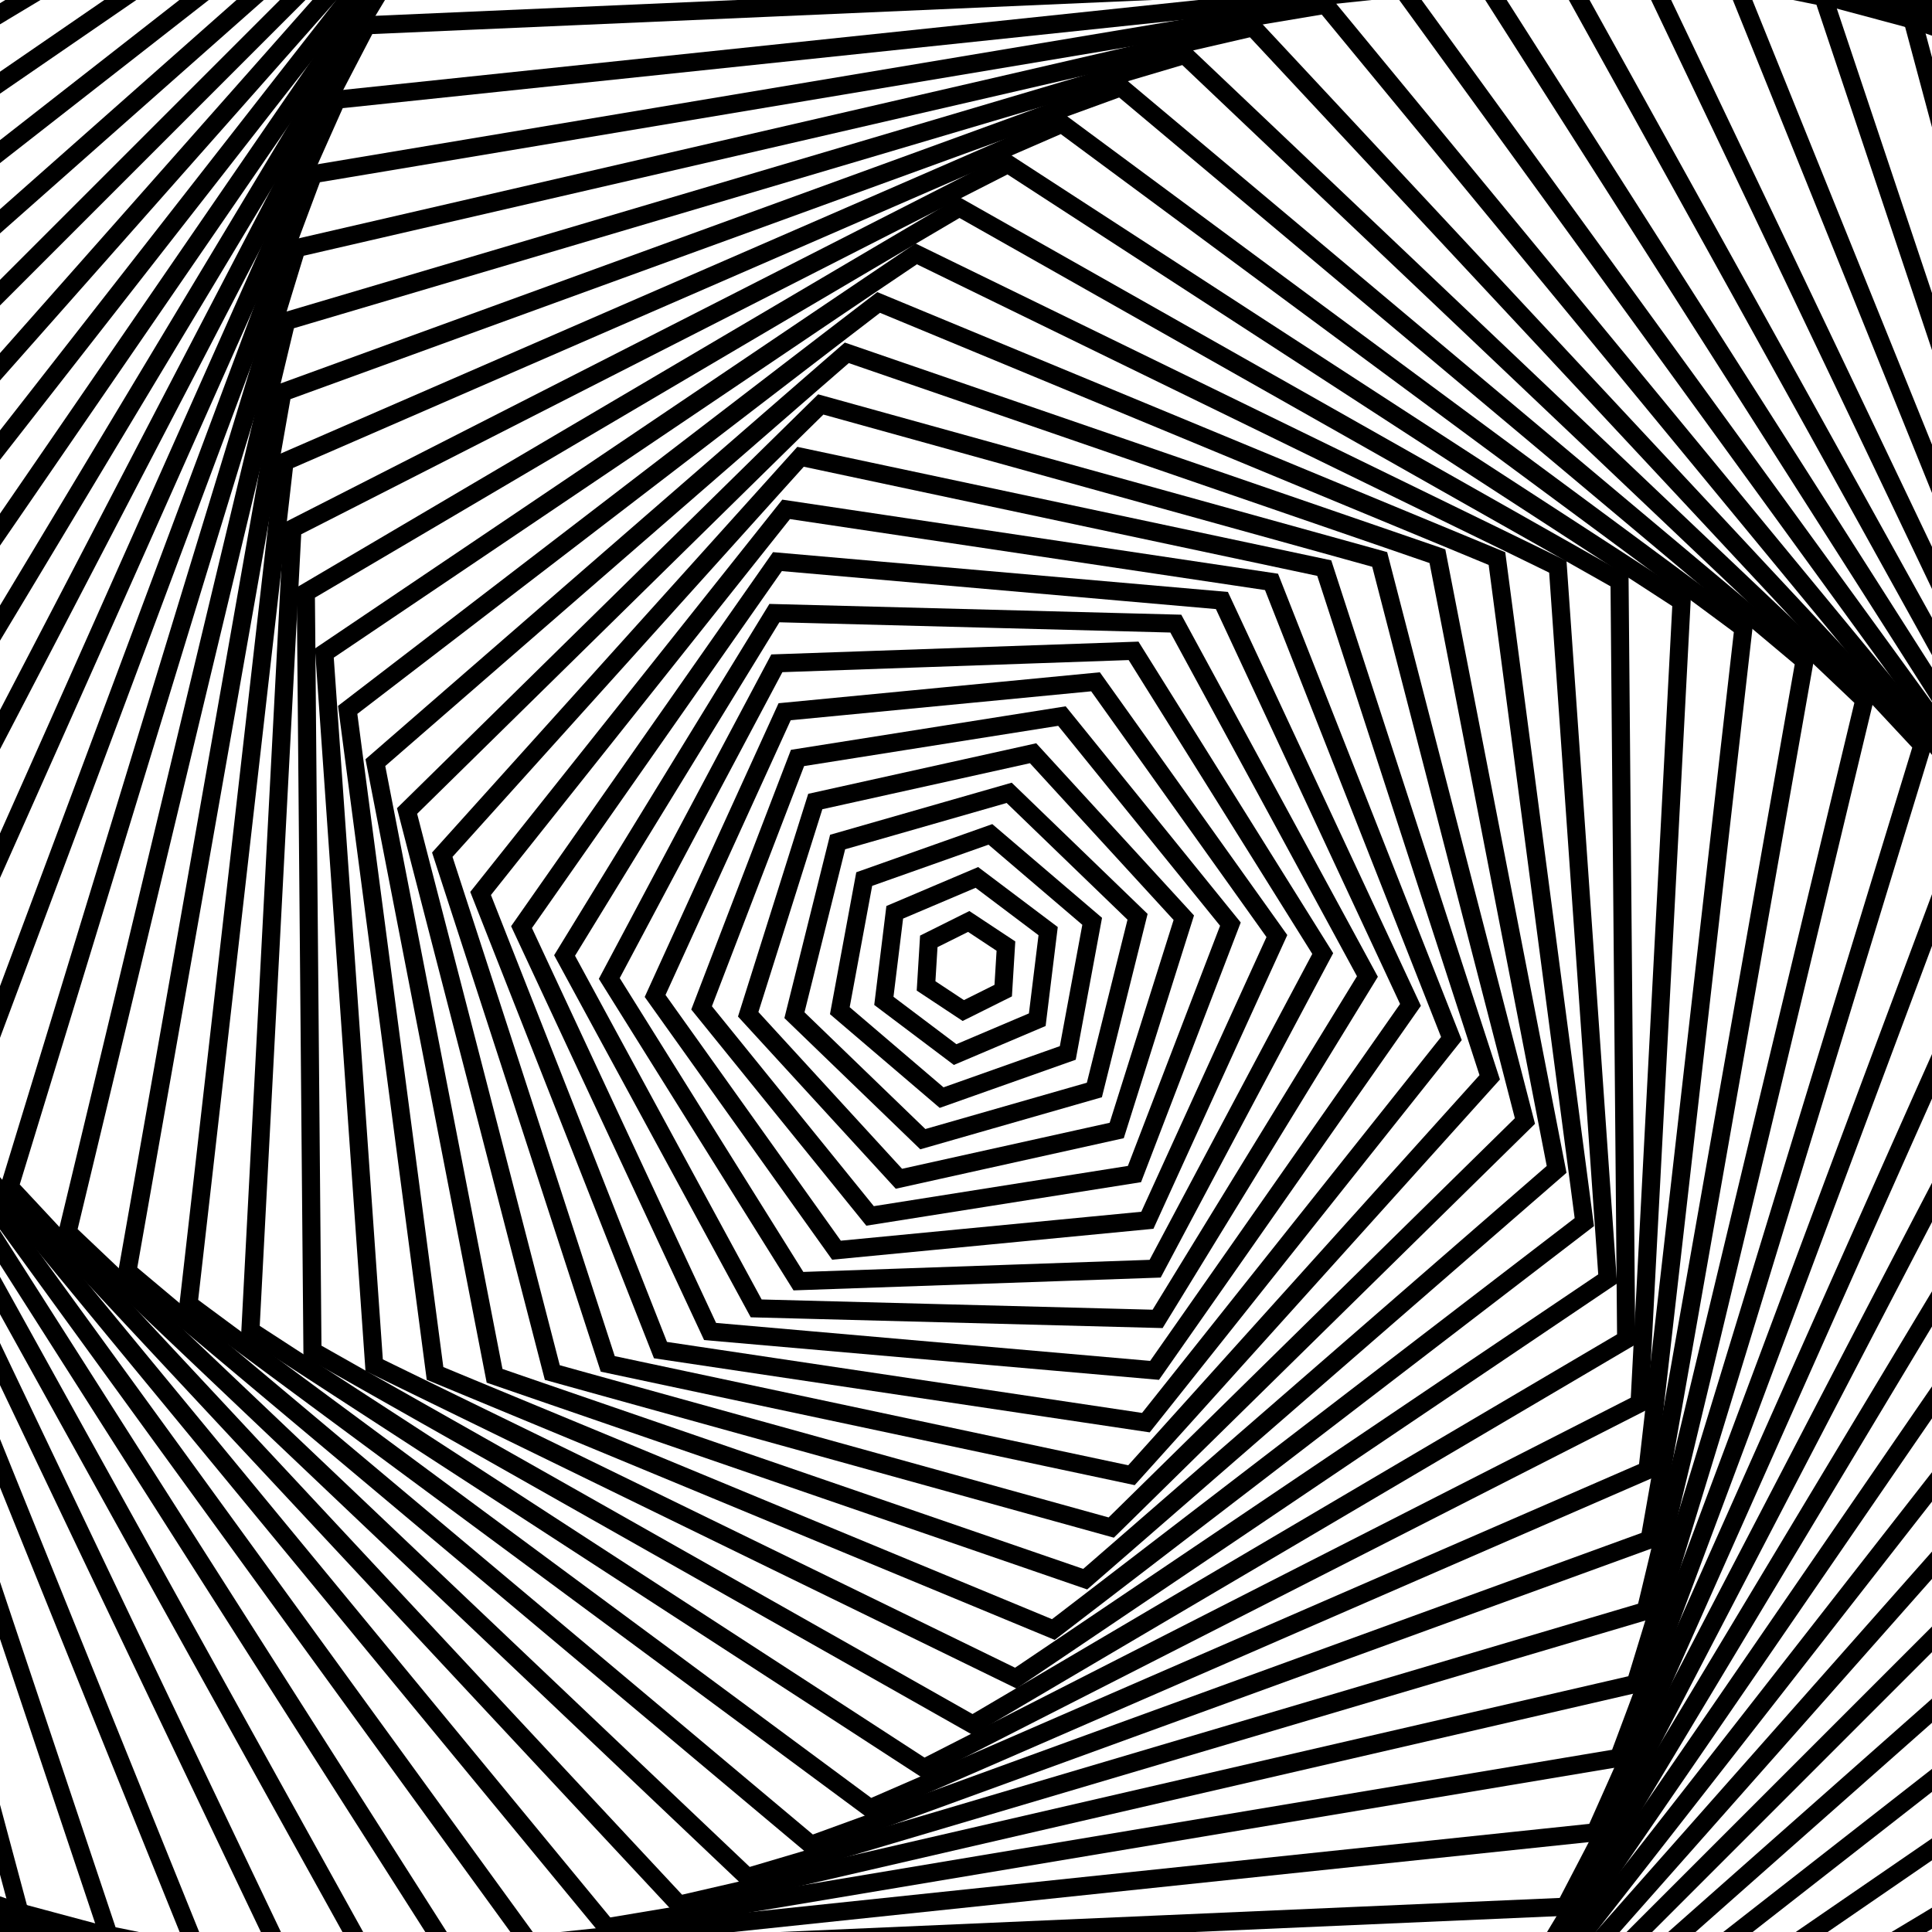 <svg xmlns="http://www.w3.org/2000/svg" version="1.1" xmlns:xlink="http://www.w3.org/1999/xlink" xmlns:svgjs="http://svgjs.dev/svgjs" viewBox="0 0 800 800"><defs><linearGradient x1="50%" y1="0%" x2="50%" y2="100%" id="gggyrate-grad"><stop stop-color="hsl(30, 100%, 50%)" stop-opacity="1" offset="0%"></stop><stop stop-color="hsl(30, 100%, 70%)" stop-opacity="1" offset="100%"></stop></linearGradient></defs><g stroke-width="7.5" stroke="url(#gggyrate-grad)" fill="none"><path d="M400 -468.334L1152 -34.167V834.167L400 1268.334L-352 834.167V-34.167L400 -468.334Z " transform="rotate(164.5, 400, 400)" opacity="1.00"></path><path d="M400 -449.858L1136 -24.929V824.929L400 1249.858L-336 824.929V-24.929L400 -449.858Z " transform="rotate(161, 400, 400)" opacity="0.98"></path><path d="M400 -431.383L1120 -15.692V815.692L400 1231.383L-320 815.692V-15.692L400 -431.383Z " transform="rotate(157.5, 400, 400)" opacity="0.96"></path><path d="M400 -412.908L1104 -6.454V806.454L400 1212.908L-304 806.454V-6.454L400 -412.908Z " transform="rotate(154, 400, 400)" opacity="0.94"></path><path d="M400 -394.433L1088 2.784V797.216L400 1194.433L-288 797.216V2.784L400 -394.433Z " transform="rotate(150.5, 400, 400)" opacity="0.92"></path><path d="M400 -375.958L1072 12.021V787.979L400 1175.958L-272 787.979V12.021L400 -375.958Z " transform="rotate(147, 400, 400)" opacity="0.90"></path><path d="M400 -357.482L1056 21.259V778.741L400 1157.483L-256 778.741V21.259L400 -357.482Z " transform="rotate(143.5, 400, 400)" opacity="0.88"></path><path d="M400 -339.007L1040 30.496V769.504L400 1139.007L-240 769.504V30.496L400 -339.007Z " transform="rotate(140, 400, 400)" opacity="0.86"></path><path d="M400 -320.532L1024 39.734V760.266L400 1120.532L-224 760.266V39.734L400 -320.532Z " transform="rotate(136.5, 400, 400)" opacity="0.83"></path><path d="M400 -302.057L1008 48.972V751.028L400 1102.057L-208 751.028V48.972L400 -302.057Z " transform="rotate(133, 400, 400)" opacity="0.81"></path><path d="M400 -283.582L992 58.209V741.791L400 1083.582L-192 741.791V58.209L400 -283.582Z " transform="rotate(129.5, 400, 400)" opacity="0.79"></path><path d="M400 -265.107L976 67.447V732.553L400 1065.107L-176 732.553V67.447L400 -265.107Z " transform="rotate(126, 400, 400)" opacity="0.77"></path><path d="M400 -246.631L960 76.684V723.316L400 1046.631L-160 723.316V76.684L400 -246.631Z " transform="rotate(122.5, 400, 400)" opacity="0.75"></path><path d="M400 -228.156L944 85.922V714.078L400 1028.156L-144 714.078V85.922L400 -228.156Z " transform="rotate(119, 400, 400)" opacity="0.73"></path><path d="M400 -209.681L928 95.159V704.841L400 1009.681L-128 704.841V95.159L400 -209.681Z " transform="rotate(115.5, 400, 400)" opacity="0.71"></path><path d="M400 -191.206L912 104.397V695.603L400 991.206L-112 695.603V104.397L400 -191.206Z " transform="rotate(112, 400, 400)" opacity="0.69"></path><path d="M400 -172.731L896 113.635V686.365L400 972.731L-96 686.365V113.635L400 -172.731Z " transform="rotate(108.5, 400, 400)" opacity="0.67"></path><path d="M400 -154.255L880 122.872V677.128L400 954.255L-80 677.128V122.872L400 -154.255Z " transform="rotate(105, 400, 400)" opacity="0.65"></path><path d="M400 -135.78L864 132.11V667.89L400 935.78L-64 667.89V132.11L400 -135.78Z " transform="rotate(101.5, 400, 400)" opacity="0.63"></path><path d="M400 -117.305L848 141.347V658.653L400 917.305L-48 658.653V141.347L400 -117.305Z " transform="rotate(98, 400, 400)" opacity="0.61"></path><path d="M400 -98.83L832 150.585V649.415L400 898.83L-32 649.415V150.585L400 -98.83Z " transform="rotate(94.5, 400, 400)" opacity="0.59"></path><path d="M400 -80.355L816 159.823V640.177L400 880.355L-16 640.177V159.823L400 -80.355Z " transform="rotate(91, 400, 400)" opacity="0.57"></path><path d="M400 -61.88L800 169.06V630.94L400 861.88L-0 630.94V169.06L400 -61.88Z " transform="rotate(87.5, 400, 400)" opacity="0.55"></path><path d="M400 -43.404L784 178.298V621.702L400 843.404L16 621.702V178.298L400 -43.404Z " transform="rotate(84, 400, 400)" opacity="0.53"></path><path d="M400 -24.929L768 187.535V612.465L400 824.929L32 612.465V187.535L400 -24.929Z " transform="rotate(80.5, 400, 400)" opacity="0.50"></path><path d="M400 -6.454L752 196.773V603.227L400 806.454L48 603.227V196.773L400 -6.454Z " transform="rotate(77, 400, 400)" opacity="0.48"></path><path d="M400 12.021L736 206.011V593.989L400 787.979L64 593.989V206.011L400 12.021Z " transform="rotate(73.5, 400, 400)" opacity="0.46"></path><path d="M400 30.496L720 215.248V584.752L400 769.504L80 584.752V215.248L400 30.496Z " transform="rotate(70, 400, 400)" opacity="0.44"></path><path d="M400 48.972L704 224.486V575.514L400 751.028L96 575.514V224.486L400 48.972Z " transform="rotate(66.5, 400, 400)" opacity="0.42"></path><path d="M400 67.447L688 233.723V566.277L400 732.553L112 566.277V233.723L400 67.447Z " transform="rotate(63, 400, 400)" opacity="0.40"></path><path d="M400 85.922L672 242.961V557.039L400 714.078L128 557.039V242.961L400 85.922Z " transform="rotate(59.5, 400, 400)" opacity="0.38"></path><path d="M400 104.397L656 252.199V547.801L400 695.603L144 547.801V252.199L400 104.397Z " transform="rotate(56, 400, 400)" opacity="0.36"></path><path d="M400 122.872L640 261.436V538.564L400 677.128L160 538.564V261.436L400 122.872Z " transform="rotate(52.5, 400, 400)" opacity="0.34"></path><path d="M400 141.347L624 270.674V529.326L400 658.653L176 529.326V270.674L400 141.347Z " transform="rotate(49, 400, 400)" opacity="0.32"></path><path d="M400 159.823L608 279.911V520.089L400 640.177L192 520.089V279.911L400 159.823Z " transform="rotate(45.5, 400, 400)" opacity="0.30"></path><path d="M400 178.298L592 289.149V510.851L400 621.702L208 510.851V289.149L400 178.298Z " transform="rotate(42, 400, 400)" opacity="0.28"></path><path d="M400 196.773L576 298.386V501.613L400 603.227L224 501.613V298.386L400 196.773Z " transform="rotate(38.5, 400, 400)" opacity="0.26"></path><path d="M400 215.248L560 307.624V492.376L400 584.752L240 492.376V307.624L400 215.248Z " transform="rotate(35, 400, 400)" opacity="0.24"></path><path d="M400 233.723L544 316.862V483.138L400 566.277L256 483.138V316.862L400 233.723Z " transform="rotate(31.5, 400, 400)" opacity="0.22"></path><path d="M400 252.199L528 326.099V473.901L400 547.801L272 473.901V326.099L400 252.199Z " transform="rotate(28, 400, 400)" opacity="0.19"></path><path d="M400 270.674L512 335.337V464.663L400 529.326L288 464.663V335.337L400 270.674Z " transform="rotate(24.5, 400, 400)" opacity="0.17"></path><path d="M400 289.149L496 344.574V455.426L400 510.851L304 455.426V344.574L400 289.149Z " transform="rotate(21, 400, 400)" opacity="0.15"></path><path d="M400 307.624L480 353.812V446.188L400 492.376L320 446.188V353.812L400 307.624Z " transform="rotate(17.5, 400, 400)" opacity="0.13"></path><path d="M400 326.099L464 363.05V436.95L400 473.901L336 436.95V363.05L400 326.099Z " transform="rotate(14, 400, 400)" opacity="0.11"></path><path d="M400 344.574L448 372.287V427.713L400 455.426L352 427.713V372.287L400 344.574Z " transform="rotate(10.5, 400, 400)" opacity="0.09"></path><path d="M400 363.05L432 381.525V418.475L400 436.95L368 418.475V381.525L400 363.05Z " transform="rotate(7, 400, 400)" opacity="0.07"></path><path d="M400 381.525L416 390.762V409.238L400 418.475L384 409.238V390.762L400 381.525Z " transform="rotate(3.5, 400, 400)" opacity="0.05"></path></g></svg>